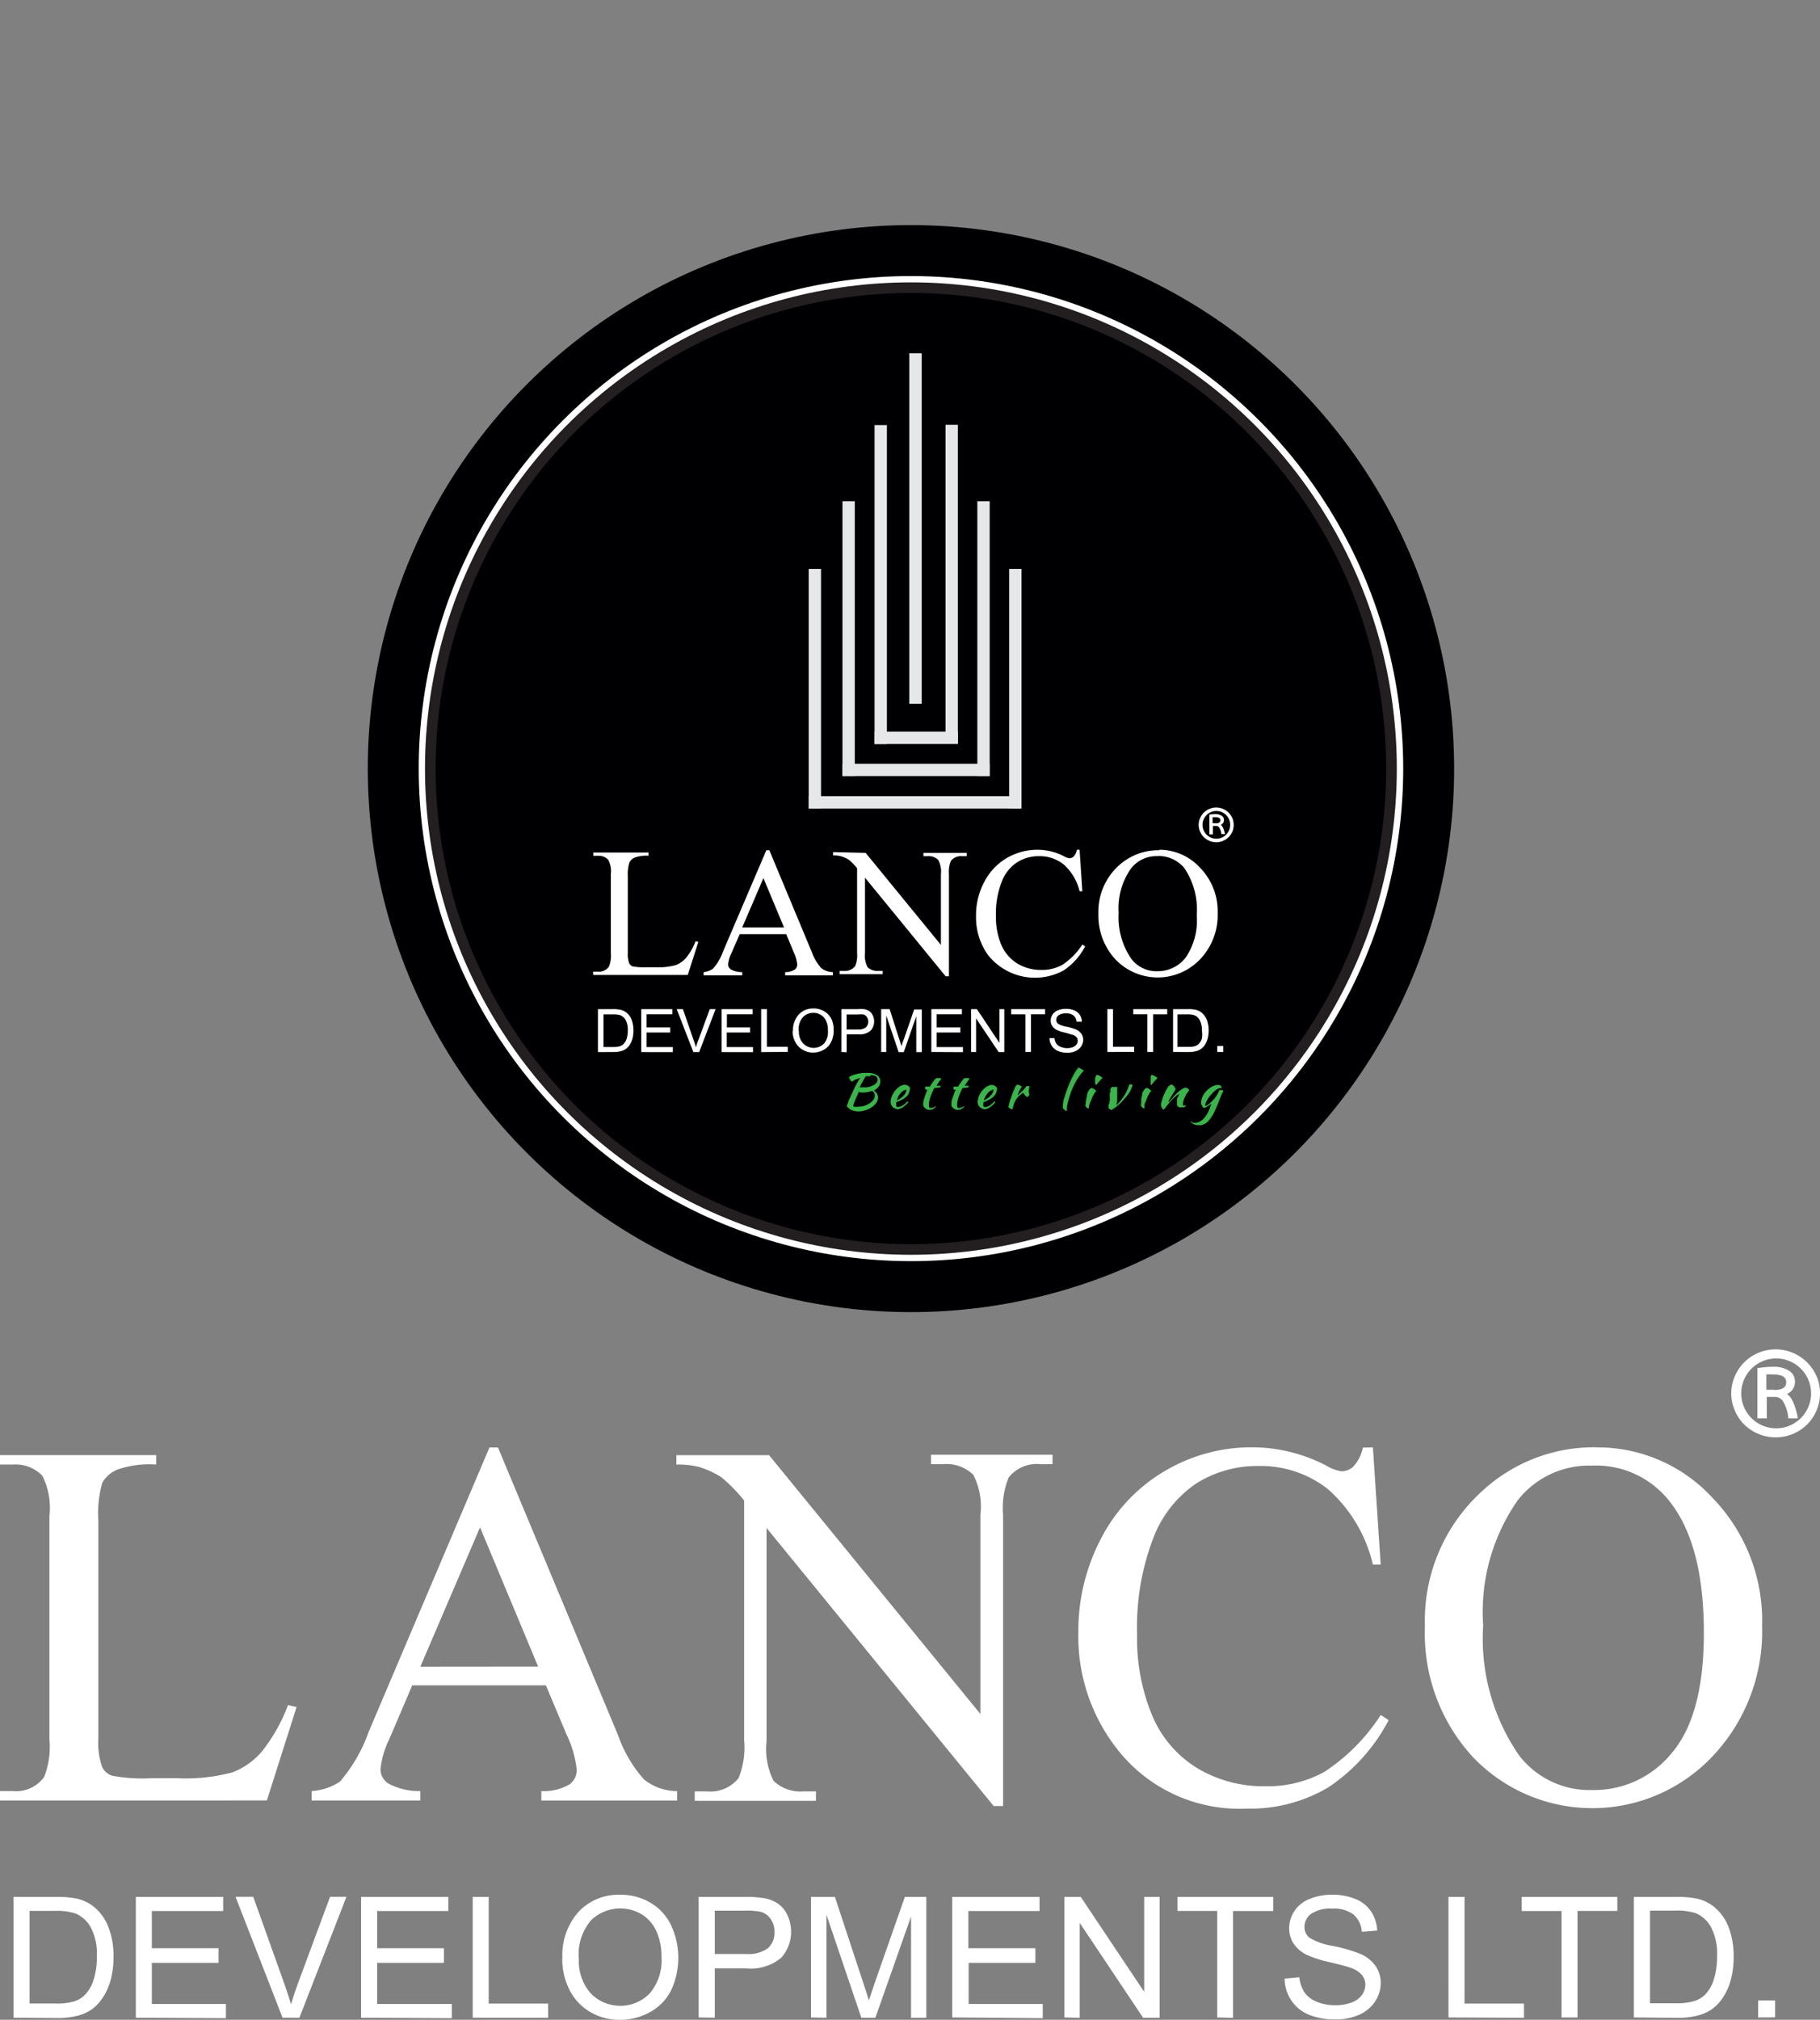 <svg xmlns="http://www.w3.org/2000/svg" width="85.759" height="95.115" viewBox="0 0 85.759 95.115">
  <rect x="0" y="0" width="85.759" height="95.115" fill="#808080" stroke="none"/>
  <g id="Group_22740" data-name="Group 22740" transform="translate(-78 770.697)">
    <g id="Group_22739" data-name="Group 22739" transform="translate(86.427 -769)">
      <circle id="Ellipse_623" data-name="Ellipse 623" cx="24.394" cy="24.394" r="24.394" transform="translate(0 34.498) rotate(-45)" fill="none" stroke="#fff" stroke-miterlimit="2.61" stroke-width="1"/>
      <circle id="Ellipse_624" data-name="Ellipse 624" cx="24.394" cy="24.394" r="24.394" transform="translate(0 34.498) rotate(-45)" fill="#fff" stroke="#000002" stroke-miterlimit="2.61" stroke-width="2.4"/>
      <circle id="Ellipse_625" data-name="Ellipse 625" cx="22.646" cy="22.646" r="22.646" transform="translate(11.849 11.85)" fill="#000002" stroke="#231f20" stroke-miterlimit="2.61" stroke-width="0.5"/>
      <path id="Path_9532" data-name="Path 9532" d="M61.137,69.126l.142.027-.5,1.561H56.32v-.155h.213a.59.59,0,0,0,.532-.235,1.375,1.375,0,0,0,.089-.625v-3.73a1.175,1.175,0,0,0-.12-.674.612.612,0,0,0-.492-.191h-.213v-.155h2.6V65.1a1.681,1.681,0,0,0-.643.084.506.506,0,0,0-.253.222,1.836,1.836,0,0,0-.08.643V69.69a1.206,1.206,0,0,0,.071.488.31.31,0,0,0,.155.133,2.95,2.95,0,0,0,.665.04h.439a3,3,0,0,0,.931-.1,1.237,1.237,0,0,0,.488-.346,2.816,2.816,0,0,0,.444-.781Zm4.307-.333H63.226l-.386.887a1.481,1.481,0,0,0-.16.541.293.293,0,0,0,.124.231,1.082,1.082,0,0,0,.541.129v.155H61.527v-.155a.967.967,0,0,0,.444-.164,2.541,2.541,0,0,0,.479-.829l2.031-4.746h.142l2,4.794a2.316,2.316,0,0,0,.444.754.918.918,0,0,0,.55.191v.155H65.368v-.155a.816.816,0,0,0,.444-.115.288.288,0,0,0,.124-.244,1.819,1.819,0,0,0-.169-.59l-.342-.821Zm-.129-.315-.971-2.324-1,2.324Zm2.311-3.548v.155a1.33,1.33,0,0,1,.373.04,1.477,1.477,0,0,1,.381.173,2.951,2.951,0,0,1,.377.39v3.992a1.291,1.291,0,0,1-.093.621.608.608,0,0,1-.528.222h-.2v.155h2.027v-.155H69.75a.639.639,0,0,1-.5-.177,1.149,1.149,0,0,1-.12-.665V66.133l3.8,4.644h.155V65.951a1.331,1.331,0,0,1,.093-.608.608.608,0,0,1,.528-.222h.217v-.155h-2.04v.155h.2a.63.63,0,0,1,.5.182,1.135,1.135,0,0,1,.124.665V69.3L69.16,64.966Zm11.616-.111.129,1.956h-.129a2.466,2.466,0,0,0-.75-1.264,1.81,1.81,0,0,0-1.171-.39,1.88,1.88,0,0,0-1.029.293,1.9,1.9,0,0,0-.727.931,4.112,4.112,0,0,0-.266,1.583,3.415,3.415,0,0,0,.248,1.357,1.938,1.938,0,0,0,.754.887,2.142,2.142,0,0,0,1.144.306,1.973,1.973,0,0,0,.985-.24,3.282,3.282,0,0,0,.94-.954l.133.084A3.052,3.052,0,0,1,78.492,70.5a2.825,2.825,0,0,1-3.562-.719,3.043,3.043,0,0,1-.568-1.854,3.309,3.309,0,0,1,.386-1.588A2.772,2.772,0,0,1,75.8,65.215a2.856,2.856,0,0,1,1.477-.395,2.692,2.692,0,0,1,1.229.306.683.683,0,0,0,.253.093.284.284,0,0,0,.2-.08.639.639,0,0,0,.155-.319Zm3.743,0a2.6,2.6,0,0,1,1.938.852,2.936,2.936,0,0,1,.825,2.129,3.016,3.016,0,0,1-.829,2.178,2.759,2.759,0,0,1-3.992,0,3.051,3.051,0,0,1-.8-2.169,2.927,2.927,0,0,1,.931-2.218A2.759,2.759,0,0,1,83,64.842Zm-.084.3a1.517,1.517,0,0,0-1.233.577,3.238,3.238,0,0,0-.585,2.093,3.455,3.455,0,0,0,.6,2.173,1.486,1.486,0,0,0,1.22.577,1.672,1.672,0,0,0,1.331-.634,3.1,3.1,0,0,0,.528-2,3.5,3.5,0,0,0-.581-2.218,1.566,1.566,0,0,0-1.264-.572Z" transform="translate(-36.798 -26.5)" fill="#fff" fill-rule="evenodd"/>
      <path id="Path_9533" data-name="Path 9533" d="M84.4,88.67H84.17a.471.471,0,0,0-.058.08l-.067.12c-.027.044-.053.1-.08.151l-.089.173h.337a1.188,1.188,0,0,0,.208-.053,1.13,1.13,0,0,0,.164-.084.319.319,0,0,0,.1-.1.222.222,0,0,0,.035-.12.191.191,0,0,0-.089-.164.541.541,0,0,0-.266-.053Zm-.47.785a.275.275,0,0,1-.084-.062l-.106.226c-.031.071-.062.142-.084.2l-.067.164c0,.049,0,.08-.027.1a.235.235,0,0,0,.084.027.443.443,0,0,0,.115,0,1.223,1.223,0,0,0,.315-.04,1.092,1.092,0,0,0,.262-.12.608.608,0,0,0,.182-.169.332.332,0,0,0,.067-.2.222.222,0,0,0-.137-.217,1.157,1.157,0,0,1-.444.075h-.093Zm.918-.541a.4.4,0,0,1-.08.248.586.586,0,0,1-.226.182.5.5,0,0,1,.146.142.351.351,0,0,1,.053.186.444.444,0,0,1-.075.244.927.927,0,0,1-.208.208,1.091,1.091,0,0,1-.3.146,1.006,1.006,0,0,1-.341.058.762.762,0,0,1-.328-.067.537.537,0,0,1-.222-.186l.067-.169a.645.645,0,0,1,.084-.213c.031-.075.067-.151.1-.222l.093-.2c.062-.129.115-.235.164-.319a1.543,1.543,0,0,1,.133-.2,1.509,1.509,0,0,0-.239.084,1.094,1.094,0,0,0-.16.093.182.182,0,0,1-.044-.04.283.283,0,0,1-.044-.058.485.485,0,0,1-.035-.067.173.173,0,0,1,0-.062.946.946,0,0,1,.164-.08,2.149,2.149,0,0,1,.217-.062l.244-.044h.235a.812.812,0,0,1,.444.106A.337.337,0,0,1,84.849,88.914Z" transform="translate(-51.795 -39.688)" fill="#39b54a" fill-rule="evenodd"/>
      <path id="Path_9534" data-name="Path 9534" d="M88.681,90a.488.488,0,0,0-.137.053.568.568,0,0,0-.129.106.735.735,0,0,0-.115.16,1.228,1.228,0,0,0-.08.191,1.02,1.02,0,0,0,.324-.222A.443.443,0,0,0,88.681,90Zm.164-.071a.634.634,0,0,1-.053.24.479.479,0,0,1-.124.173.807.807,0,0,1-.2.137,1.967,1.967,0,0,1-.271.12v.058a.292.292,0,0,0,0,.062.221.221,0,0,0,0,.058.173.173,0,0,0,.035.044.1.1,0,0,0,.058,0,.315.315,0,0,0,.124-.027.519.519,0,0,0,.12-.067.707.707,0,0,0,.106-.089l.089-.084a.168.168,0,0,1,.04.04,1.254,1.254,0,0,1-.235.226.687.687,0,0,1-.244.111.408.408,0,0,1-.262-.111.328.328,0,0,1-.093-.235.674.674,0,0,1,.027-.186.888.888,0,0,1,.08-.186A1,1,0,0,1,88.3,89.9a.626.626,0,0,1,.155-.093.443.443,0,0,1,.164-.031.31.31,0,0,1,.231.146Z" transform="translate(-54.394 -40.39)" fill="#39b54a" fill-rule="evenodd"/>
      <path id="Path_9535" data-name="Path 9535" d="M91.48,89.6a.173.173,0,0,1,0-.058.244.244,0,0,1,0-.075.61.61,0,0,0,.124,0h.106c0-.044.049-.089.075-.133a1.4,1.4,0,0,1,.084-.12.857.857,0,0,1,.075-.093L92,89.07h.2l.044.027c-.049.058-.089.111-.124.16s-.071.106-.111.169H92.2a.071.071,0,0,1,0,.031.084.084,0,0,1,0,.035.921.921,0,0,1-.288.04c-.04.075-.075.146-.106.217s-.058.142-.08.208-.04.129-.053.186a1.1,1.1,0,0,0-.018.226c0,.067.027.1.08.111a.483.483,0,0,0,.137-.035.319.319,0,0,0,.115-.062.088.088,0,0,1,0,.035.252.252,0,0,1-.049.044l-.075.053-.08.044h-.058a.382.382,0,0,1-.12,0A.519.519,0,0,1,91.5,90.5a.262.262,0,0,1-.08-.075.142.142,0,0,1-.031-.084.938.938,0,0,1,0-.137,1.724,1.724,0,0,1,.044-.177l.067-.2c.027-.071.053-.142.084-.213Z" transform="translate(-56.311 -39.995)" fill="#39b54a" fill-rule="evenodd"/>
      <path id="Path_9536" data-name="Path 9536" d="M94.49,89.6a.1.1,0,0,1,0-.058.231.231,0,0,1,0-.075.546.546,0,0,0,.12,0h.106c0-.044.049-.089.075-.133l.084-.12a.855.855,0,0,1,.075-.093L95,89.07h.208l.04.027c-.044.058-.089.111-.12.16l-.115.169h.191a.071.071,0,0,1,0,.031.084.084,0,0,1,0,.035.887.887,0,0,1-.288.04c-.04.075-.075.146-.106.217s-.058.142-.08.208-.04.129-.053.186a1.1,1.1,0,0,0-.018.226c0,.067.027.1.08.111a.444.444,0,0,0,.137-.035.386.386,0,0,0,.12-.062.071.071,0,0,1,0,.035.254.254,0,0,1-.049.044l-.075.053-.08.044h-.058a.382.382,0,0,1-.12,0,.646.646,0,0,1-.111-.058.443.443,0,0,1-.08-.075.142.142,0,0,1-.031-.084.936.936,0,0,1,0-.137.741.741,0,0,1,.044-.177c.018-.062.044-.133.071-.2a2.122,2.122,0,0,1,.084-.213Z" transform="translate(-57.986 -39.995)" fill="#39b54a" fill-rule="evenodd"/>
      <path id="Path_9537" data-name="Path 9537" d="M97.925,90a.488.488,0,0,0-.137.053.567.567,0,0,0-.129.106.953.953,0,0,0-.191.35,1,1,0,0,0,.319-.222A.444.444,0,0,0,97.925,90Zm.169-.071a.886.886,0,0,1-.053.24.537.537,0,0,1-.124.173.834.834,0,0,1-.2.137,1.964,1.964,0,0,1-.271.12v.058a.3.3,0,0,0,0,.062.221.221,0,0,0,0,.058.1.1,0,0,0,.031.044.111.111,0,0,0,.058,0,.333.333,0,0,0,.129-.027.807.807,0,0,0,.12-.067l.1-.089a.833.833,0,0,0,.089-.084l.044.04a1.423,1.423,0,0,1-.24.226.657.657,0,0,1-.244.111.408.408,0,0,1-.262-.111.328.328,0,0,1-.093-.235.546.546,0,0,1,.031-.186.859.859,0,0,1,.075-.186,1,1,0,0,1,.257-.306.652.652,0,0,1,.16-.093.408.408,0,0,1,.16-.031.328.328,0,0,1,.231.146Z" transform="translate(-59.536 -40.39)" fill="#39b54a" fill-rule="evenodd"/>
      <path id="Path_9538" data-name="Path 9538" d="M100.44,90.808a1.666,1.666,0,0,1,.044-.173.826.826,0,0,1,.071-.226c.027-.08.053-.164.084-.244l.089-.217a.818.818,0,0,1,.058-.111.445.445,0,0,1,.053-.067h.071l.071.031.058.031.04.031a.922.922,0,0,0-.111.169,1.538,1.538,0,0,0-.1.235,2.781,2.781,0,0,0,.231-.208,1.538,1.538,0,0,0,.186-.222h.049a.16.16,0,0,1,.067,0,.129.129,0,0,1,.044.027.559.559,0,0,0-.044.217.3.3,0,0,0,.031.146.115.115,0,0,1-.031.053l-.067.071a.31.31,0,0,1-.115-.084.444.444,0,0,1-.075-.12,2.044,2.044,0,0,0-.2.142.888.888,0,0,0-.133.16.834.834,0,0,0-.1.2,2.074,2.074,0,0,0-.075.271h-.053l-.062-.027-.053-.04A.124.124,0,0,1,100.44,90.808Z" transform="translate(-61.35 -40.384)" fill="#39b54a" fill-rule="evenodd"/>
      <path id="Path_9539" data-name="Path 9539" d="M106.223,89.692a1.229,1.229,0,0,1,.049-.279c.035-.12.084-.262.146-.444a6.149,6.149,0,0,1,.279-.634,1.96,1.96,0,0,1,.257-.395.182.182,0,0,1,.053.027l.084.04.071.044a.217.217,0,0,1,.044.035,2.727,2.727,0,0,0-.333.444,3.913,3.913,0,0,0-.262.546,4.467,4.467,0,0,0-.151.483,1.494,1.494,0,0,0-.053.355v.067h-.058a.1.1,0,0,1-.031-.027l-.027-.031a.142.142,0,0,0-.04-.035.115.115,0,0,1-.035-.071A.572.572,0,0,1,106.223,89.692Z" transform="translate(-64.564 -39.366)" fill="#39b54a" fill-rule="evenodd"/>
      <path id="Path_9540" data-name="Path 9540" d="M109.071,89.148a.222.222,0,0,1,0-.04.071.071,0,0,1,0-.035.128.128,0,0,1,0-.04V88.9a.311.311,0,0,1,.027-.084l.027-.08h.071a.364.364,0,0,1,.084.04.346.346,0,0,1,.08.049.226.226,0,0,1,.058.053l-.071.071a.573.573,0,0,0-.084.093l-.075.089-.044.062a.1.1,0,0,1-.049,0,.062.062,0,0,1,0-.04Zm-.444.98a.2.2,0,0,1,0-.049V90a1.03,1.03,0,0,1,.027-.12.878.878,0,0,1,.04-.177.285.285,0,0,1,0-.071.4.4,0,0,1,.044-.1.567.567,0,0,1,.067-.111.3.3,0,0,1,.093-.075.474.474,0,0,1,.111.044.377.377,0,0,1,.115.106.757.757,0,0,0-.093.115.669.669,0,0,0-.067.124,1.129,1.129,0,0,0-.058.129.417.417,0,0,1-.058.142.933.933,0,0,0-.044.133.444.444,0,0,0-.027.115v.058h-.04a.2.2,0,0,1-.058-.035.164.164,0,0,1-.053-.058.151.151,0,0,1-.018-.084Z" transform="translate(-65.896 -39.811)" fill="#39b54a" fill-rule="evenodd"/>
      <path id="Path_9541" data-name="Path 9541" d="M111.16,90.026a.405.405,0,0,1,0-.075.133.133,0,0,1,.027-.062.12.12,0,0,1,.053-.04.178.178,0,0,1,.089,0h.075a.168.168,0,0,1,.075,0,.551.551,0,0,0,0,.071v.146a1.006,1.006,0,0,0,0,.124v.275a.993.993,0,0,1-.049.244h0l.08-.075.1-.106.1-.129.093-.133c.04-.062.08-.142.129-.235a2.289,2.289,0,0,0,.115-.306h.151a.608.608,0,0,1-.053.2.935.935,0,0,1-.106.2,1.678,1.678,0,0,1-.133.177c-.044.058-.089.1-.124.146a2.778,2.778,0,0,1-.3.293,2.046,2.046,0,0,1-.279.191.217.217,0,0,1-.1-.062.093.093,0,0,1-.035-.075.173.173,0,0,1,0-.062.134.134,0,0,1,.031-.093c.031-.04,0-.08.027-.137a1.333,1.333,0,0,0,0-.213v-.151A.131.131,0,0,0,111.16,90.026Z" transform="translate(-67.262 -40.357)" fill="#39b54a" fill-rule="evenodd"/>
      <path id="Path_9542" data-name="Path 9542" d="M114.971,89.148a.151.151,0,0,1,0-.04.067.067,0,0,1,0-.035.067.067,0,0,1,0-.04.253.253,0,0,1,0-.053.606.606,0,0,1,0-.075.593.593,0,0,1,0-.084.333.333,0,0,1,.031-.08h.071l.084.04a.346.346,0,0,1,.08.049.2.2,0,0,1,.053.053l-.067.071a.572.572,0,0,0-.084.093,1.158,1.158,0,0,0-.075.089.443.443,0,0,0-.044.062.1.1,0,0,1-.049,0,.049.049,0,0,1,0-.04Zm-.444.98a.2.2,0,0,1,0-.049.359.359,0,0,1,0-.084v-.12a1.347,1.347,0,0,1,.04-.177q0-.035,0-.071a.285.285,0,0,1,.044-.1.567.567,0,0,1,.067-.111.319.319,0,0,1,.1-.075.443.443,0,0,1,.106.044.333.333,0,0,1,.115.106.535.535,0,0,0-.089.115,1.122,1.122,0,0,0-.071.124l-.053.129a.417.417,0,0,1-.058.142.983.983,0,0,0-.049.133.4.4,0,0,0,0,.115.2.2,0,0,1,0,.058h-.035a.222.222,0,0,1-.062-.035.341.341,0,0,1-.053-.058.186.186,0,0,1-.018-.084Z" transform="translate(-69.179 -39.811)" fill="#39b54a" fill-rule="evenodd"/>
      <path id="Path_9543" data-name="Path 9543" d="M117.145,89.74a.271.271,0,0,1,.115.08.5.5,0,0,1,.084.138,1.083,1.083,0,0,1-.084.146c-.035.058-.075.115-.111.177l-.1.169a.444.444,0,0,0-.049.133l.084-.089.093-.1.075-.093.058-.062.111-.106a1.544,1.544,0,0,1,.129-.111,1.3,1.3,0,0,1,.142-.093.3.3,0,0,1,.124-.035.142.142,0,0,1,.106.04.4.4,0,0,1,.067.084h0a.2.2,0,0,0-.053.044c0,.027-.044.067-.075.111l-.08.155a1.332,1.332,0,0,0-.067.169.542.542,0,0,0-.027.155.142.142,0,0,0,0,.075.076.076,0,0,0,.044,0h.1a.057.057,0,0,1,0,.027l-.044.031-.058.031h-.106a.3.3,0,0,1-.115,0,.16.16,0,0,1-.067-.053.151.151,0,0,1-.035-.075.3.3,0,0,1,0-.093.312.312,0,0,1,0-.062.328.328,0,0,1,0-.08.143.143,0,0,1,.04-.111l.067-.155-.062.031a.715.715,0,0,0-.133.1,2.826,2.826,0,0,0-.2.2,2.444,2.444,0,0,0-.186.222l-.093.115a.191.191,0,0,1-.071.067.164.164,0,0,1-.071-.075.407.407,0,0,1-.04-.1.57.57,0,0,1,0-.106,1.229,1.229,0,0,1,.04-.146,1.463,1.463,0,0,1,.053-.169c.022-.058.049-.12.075-.177a2.6,2.6,0,0,1,.169-.31A.555.555,0,0,1,117.145,89.74Z" transform="translate(-70.373 -40.368)" fill="#39b54a" fill-rule="evenodd"/>
      <path id="Path_9544" data-name="Path 9544" d="M119.8,91.531l.022-.027.049.04.04.022H120a.443.443,0,0,0,.235-.062.736.736,0,0,0,.217-.177,1.463,1.463,0,0,0,.182-.288,2.366,2.366,0,0,0,.142-.381l-.071.058-.089.062a.585.585,0,0,1-.089.053.279.279,0,0,1-.075.035.159.159,0,0,1-.075-.031.3.3,0,0,1-.04-.071.249.249,0,0,1-.04-.084.377.377,0,0,1,0-.1.551.551,0,0,1,.035-.182,1.408,1.408,0,0,1,.093-.182,1.207,1.207,0,0,1,.137-.169.994.994,0,0,1,.169-.137.759.759,0,0,1,.177-.093.505.505,0,0,1,.177-.035.2.2,0,0,1,.124.031.191.191,0,0,1,.062.115.107.107,0,0,0-.067,0,.284.284,0,0,0-.133.04,1.122,1.122,0,0,0-.155.111,1.774,1.774,0,0,0-.155.16,1.3,1.3,0,0,0-.138.182,1.473,1.473,0,0,0-.1.182.444.444,0,0,0-.035.155h0a.093.093,0,0,0,.058,0,.407.407,0,0,0,.084-.058.55.55,0,0,0,.1-.08l.1-.093a1.5,1.5,0,0,0,.191-.244,1.66,1.66,0,0,0,.137-.262h.115a.177.177,0,0,1,.071.035q-.084.173-.133.293c-.035.08-.062.151-.084.213s-.084.208-.124.3a2.6,2.6,0,0,1-.115.248,1.693,1.693,0,0,1-.129.213,1.539,1.539,0,0,1-.155.191.532.532,0,0,1-.093.075.593.593,0,0,1-.106.053l-.106.035a.347.347,0,0,1-.093,0h-.12l-.111-.035a.442.442,0,0,1-.093-.049A.235.235,0,0,1,119.8,91.531Z" transform="translate(-72.123 -40.389)" fill="#39b54a" fill-rule="evenodd"/>
      <rect id="Rectangle_6035" data-name="Rectangle 6035" width="0.581" height="11.288" transform="translate(29.679 25.094)" fill="#e6e7e8"/>
      <rect id="Rectangle_6036" data-name="Rectangle 6036" width="0.581" height="11.288" transform="translate(39.126 25.094)" fill="#e6e7e8"/>
      <rect id="Rectangle_6037" data-name="Rectangle 6037" width="10.001" height="0.581" transform="translate(29.679 35.796)" fill="#e6e7e8"/>
      <rect id="Rectangle_6038" data-name="Rectangle 6038" width="0.581" height="12.937" transform="translate(31.271 21.909)" fill="#e6e7e8"/>
      <rect id="Rectangle_6039" data-name="Rectangle 6039" width="0.581" height="12.937" transform="translate(37.626 21.909)" fill="#e6e7e8"/>
      <rect id="Rectangle_6040" data-name="Rectangle 6040" width="6.932" height="0.581" transform="translate(31.271 34.27)" fill="#e6e7e8"/>
      <rect id="Rectangle_6041" data-name="Rectangle 6041" width="0.581" height="15.018" transform="translate(32.783 18.321)" fill="#e6e7e8"/>
      <rect id="Rectangle_6042" data-name="Rectangle 6042" width="0.581" height="15.018" transform="translate(36.127 18.308)" fill="#e6e7e8"/>
      <rect id="Rectangle_6043" data-name="Rectangle 6043" width="3.925" height="0.581" transform="translate(32.783 32.758)" fill="#e6e7e8"/>
      <rect id="Rectangle_6044" data-name="Rectangle 6044" width="0.581" height="16.503" transform="translate(34.42 14.942)" fill="#e6e7e8"/>
      <path id="Path_9545" data-name="Path 9545" d="M56.83,83.723V81.7h.7a1.513,1.513,0,0,1,.359.031.741.741,0,0,1,.3.142.816.816,0,0,1,.235.346,1.366,1.366,0,0,1,.08.483,1.446,1.446,0,0,1-.053.408.994.994,0,0,1-.137.293.785.785,0,0,1-.182.182.763.763,0,0,1-.244.1,1.387,1.387,0,0,1-.324.035Zm.266-.239h.444a1.007,1.007,0,0,0,.315-.035.444.444,0,0,0,.182-.106.634.634,0,0,0,.146-.253,1.277,1.277,0,0,0,.053-.386.994.994,0,0,0-.1-.492.554.554,0,0,0-.253-.226,1.113,1.113,0,0,0-.346-.04h-.444v1.543Zm1.774.239V81.7h1.464v.24H59.123v.621h1.113V82.8H59.123v.687H60.36v.239Zm2.457,0L60.542,81.7h.293l.506,1.468a3.28,3.28,0,0,1,.106.333,3.243,3.243,0,0,1,.111-.333L62.1,81.7h.275L61.6,83.723Zm1.331,0V81.7h1.459v.24H62.906v.621H64V82.8h-1.1v.687h1.237v.239Zm1.863,0V81.7h.271v1.774h.985v.24Zm1.5-.985a1.1,1.1,0,0,1,.271-.785.918.918,0,0,1,.7-.284.954.954,0,0,1,.5.133.887.887,0,0,1,.346.373,1.242,1.242,0,0,1,.1.528,1.18,1.18,0,0,1-.124.55.816.816,0,0,1-.35.364.994.994,0,0,1-.492.129.949.949,0,0,1-.51-.142.887.887,0,0,1-.342-.373A1.171,1.171,0,0,1,66,82.725Zm.279,0a.8.8,0,0,0,.2.577.687.687,0,0,0,.989,0,.86.86,0,0,0,.177-.612.993.993,0,0,0-.084-.444.612.612,0,0,0-.244-.284.63.63,0,0,0-.359-.1.67.67,0,0,0-.488.2.86.86,0,0,0-.2.648Zm2,.98V81.7h.763a2.467,2.467,0,0,1,.306,0,.617.617,0,0,1,.253.1.47.47,0,0,1,.16.2.652.652,0,0,1-.1.71.785.785,0,0,1-.594.177h-.537v.843Zm.266-1.06h.523a.563.563,0,0,0,.368-.1.355.355,0,0,0,.111-.275.337.337,0,0,0-.067-.213.275.275,0,0,0-.169-.12,1.057,1.057,0,0,0-.248,0h-.537v.723Zm1.61,1.06V81.7h.4l.461,1.446.1.3a1.553,1.553,0,0,1,.106-.324l.488-1.406h.359v2.009H71.83v-1.69l-.59,1.69H71L70.415,82v1.721Zm2.364,0V81.7h1.441v.24H72.788v.621h1.118V82.8H72.788v.687H74.03v.239Zm1.872,0V81.7h.275l1.06,1.588V81.7h.231v2.022h-.266l-1.064-1.588v1.588Zm2.559,0V81.944H76.3V81.7h1.6v.24h-.665v1.774Zm1.122-.652h.248a.585.585,0,0,0,.084.253.47.47,0,0,0,.2.155.776.776,0,0,0,.31.062.736.736,0,0,0,.271-.044.4.4,0,0,0,.173-.129.279.279,0,0,0,.058-.173.271.271,0,0,0-.053-.164.444.444,0,0,0-.182-.12c-.058,0-.177-.053-.364-.1a1.932,1.932,0,0,1-.39-.124.6.6,0,0,1-.213-.191.443.443,0,0,1-.071-.253.51.51,0,0,1,.089-.284.532.532,0,0,1,.253-.2.989.989,0,0,1,.368-.067,1.015,1.015,0,0,1,.4.071.594.594,0,0,1,.262.213.648.648,0,0,1,.1.319h-.257A.408.408,0,0,0,79.241,82a.532.532,0,0,0-.35-.1.577.577,0,0,0-.355.089.262.262,0,0,0-.111.213.231.231,0,0,0,.08.182,1.064,1.064,0,0,0,.4.142,2.661,2.661,0,0,1,.444.129.634.634,0,0,1,.262.208.475.475,0,0,1,.084.284.55.55,0,0,1-.093.306.63.63,0,0,1-.266.222.909.909,0,0,1-.386.08,1.175,1.175,0,0,1-.444-.084.639.639,0,0,1-.288-.239.674.674,0,0,1-.111-.364Zm2.741.652V81.7H81.1v1.774H82.1v.24Zm1.885,0h.271V81.944h.665V81.7h-1.6v.24h.665Zm1.211,0V81.7h.7a1.532,1.532,0,0,1,.364.031.7.7,0,0,1,.293.142.887.887,0,0,1,.24.346,1.366,1.366,0,0,1,.08.483,1.445,1.445,0,0,1-.053.408.993.993,0,0,1-.137.293.723.723,0,0,1-.186.182.7.7,0,0,1-.24.1,1.419,1.419,0,0,1-.324.035Zm.271-.24h.444a1.006,1.006,0,0,0,.315-.035.443.443,0,0,0,.182-.106.634.634,0,0,0,.146-.253,1.277,1.277,0,0,0,0-.381.945.945,0,0,0-.106-.492.515.515,0,0,0-.253-.226,1.073,1.073,0,0,0-.346-.04h-.444v1.543Zm1.81.24v-.284h.284v.284Z" transform="translate(-37.082 -35.876)" fill="#fff" fill-rule="evenodd"/>
      <path id="Path_9546" data-name="Path 9546" d="M121.475,61.8a.652.652,0,1,1,.467-.188.652.652,0,0,1-.467.188Zm.763-.967a.887.887,0,0,0-.177-.262.794.794,0,0,0-.262-.173.812.812,0,0,0-.324-.067.852.852,0,0,0-.581.239.8.8,0,0,0-.177.262.759.759,0,0,0-.067.315.794.794,0,0,0,.067.319.8.8,0,0,0,.177.262.852.852,0,0,0,.581.24.812.812,0,0,0,.324-.067.794.794,0,0,0,.262-.173.8.8,0,0,0,.239-.581.83.83,0,0,0-.062-.315Z" transform="translate(-72.596 -24.002)" fill="#fff" fill-rule="evenodd"/>
      <path id="Path_9547" data-name="Path 9547" d="M122.082,61.46h-.146v-.284h.124c.164,0,.244.044.244.142s-.071.146-.222.146Zm.342.208a.443.443,0,0,0-.1-.133.24.24,0,0,0,.146-.231.231.231,0,0,0-.115-.2.519.519,0,0,0-.293-.075,1.641,1.641,0,0,0-.279.027h0v.931h.169v-.4h.151a.177.177,0,0,1,.155.093.687.687,0,0,1,.093.293h.169a1.6,1.6,0,0,0-.093-.3Z" transform="translate(-73.225 -24.391)" fill="#fff" fill-rule="evenodd"/>
    </g>
    <g id="Group_22738" data-name="Group 22738" transform="translate(78 -707.151)">
      <path id="Path_9548" data-name="Path 9548" d="M13.585,140.408l.39.089-1.4,4.4H0v-.443H.608a1.623,1.623,0,0,0,1.472-.665,3.853,3.853,0,0,0,.248-1.774V131.506a3.35,3.35,0,0,0-.333-1.9,1.747,1.747,0,0,0-1.388-.528H0v-.444H7.358v.444a4.577,4.577,0,0,0-1.818.235,1.464,1.464,0,0,0-.714.608,5.22,5.22,0,0,0-.191,1.81v10.254a3.384,3.384,0,0,0,.191,1.366.843.843,0,0,0,.444.377,7.752,7.752,0,0,0,1.872.12H8.325a8.5,8.5,0,0,0,2.626-.275,3.424,3.424,0,0,0,1.384-.976,8.071,8.071,0,0,0,1.246-2.218Zm12.139-.931h-6.3l-1.087,2.546a4.09,4.09,0,0,0-.408,1.415.812.812,0,0,0,.355.652,3.038,3.038,0,0,0,1.521.364v.444H14.685v-.444a2.692,2.692,0,0,0,1.331-.444,7.327,7.327,0,0,0,1.353-2.337l5.695-13.4h.4l5.65,13.527a6.209,6.209,0,0,0,1.242,2.116,2.515,2.515,0,0,0,1.552.541v.444h-6.4v-.444a2.44,2.44,0,0,0,1.331-.319.838.838,0,0,0,.337-.674,4.954,4.954,0,0,0-.479-1.668Zm-.368-.887-2.737-6.555-2.812,6.56Zm6.515-9.953v.444a3.841,3.841,0,0,1,1.051.106,4.165,4.165,0,0,1,1.073.492,7.764,7.764,0,0,1,1.069,1.091v11.305a3.786,3.786,0,0,1-.266,1.774,1.7,1.7,0,0,1-1.49.621h-.572v.443h5.713v-.443h-.581a1.827,1.827,0,0,1-1.419-.5,3.35,3.35,0,0,1-.328-1.876V132.065l10.7,13.093h.444v-13.7a3.8,3.8,0,0,1,.266-1.774,1.685,1.685,0,0,1,1.486-.625h.577v-.444H43.869v.444h.572a1.818,1.818,0,0,1,1.419.5,3.25,3.25,0,0,1,.337,1.876v9.389L36.24,128.637Zm32.82-.368.368,5.517h-.368a6.809,6.809,0,0,0-2.116-3.548,5.118,5.118,0,0,0-3.291-1.091,5.371,5.371,0,0,0-2.914.821,5.437,5.437,0,0,0-2.045,2.621,11.713,11.713,0,0,0-.745,4.471,9.5,9.5,0,0,0,.705,3.823,5.322,5.322,0,0,0,2.116,2.484,6.059,6.059,0,0,0,3.224.86,5.535,5.535,0,0,0,2.776-.674,9.1,9.1,0,0,0,2.661-2.683l.373.244a8.564,8.564,0,0,1-2.847,3.167,7.225,7.225,0,0,1-3.859,1,7.3,7.3,0,0,1-6.236-3,8.573,8.573,0,0,1-1.681-5.265,9.363,9.363,0,0,1,1.078-4.471,7.837,7.837,0,0,1,2.989-3.158,8.019,8.019,0,0,1,4.16-1.122,7.593,7.593,0,0,1,3.459.865,1.933,1.933,0,0,0,.714.266.8.8,0,0,0,.563-.231,1.827,1.827,0,0,0,.443-.887Zm10.551,0a7.363,7.363,0,0,1,5.473,2.4,8.3,8.3,0,0,1,2.315,6,8.542,8.542,0,0,1-2.333,6.147,7.788,7.788,0,0,1-11.274.058,8.579,8.579,0,0,1-2.28-6.174,8.232,8.232,0,0,1,2.63-6.311,7.766,7.766,0,0,1,5.469-2.124Zm-.231.86a4.276,4.276,0,0,0-3.486,1.619,9.173,9.173,0,0,0-1.637,5.9,9.673,9.673,0,0,0,1.694,6.129,4.187,4.187,0,0,0,3.442,1.628A4.706,4.706,0,0,0,78.8,142.63q1.49-1.774,1.486-5.637,0-4.178-1.637-6.209a4.4,4.4,0,0,0-3.659-1.654Z" transform="translate(0 -123.657)" fill="#fff" fill-rule="evenodd"/>
      <path id="Path_9549" data-name="Path 9549" d="M1.44,181.56v-5.69H3.4a4.879,4.879,0,0,1,1.016.08,1.96,1.96,0,0,1,.834.408,2.275,2.275,0,0,1,.674.971,3.788,3.788,0,0,1,.226,1.357A4.1,4.1,0,0,1,6,179.835a2.723,2.723,0,0,1-.39.829,2.054,2.054,0,0,1-.519.528,2.058,2.058,0,0,1-.679.284,3.81,3.81,0,0,1-.918.1Zm.754-.67H3.409a2.912,2.912,0,0,0,.887-.1,1.242,1.242,0,0,0,.5-.3,1.774,1.774,0,0,0,.417-.723,3.468,3.468,0,0,0,.151-1.1,2.661,2.661,0,0,0-.293-1.375,1.468,1.468,0,0,0-.719-.643,2.852,2.852,0,0,0-.976-.12H2.194Zm5.007.67v-5.69h4.116v.665H7.955v1.752H11.1v.687H7.955v1.938h3.491v.67Zm6.914,0L11.9,175.865h.834L14.213,180c.115.333.217.643.3.931q.133-.444.306-.931l1.535-4.134h.772l-2.218,5.695Zm3.7,0v-5.69h4.111v.665H18.573v1.752h3.145v.687H18.573v1.938H22.09v.67Zm5.26,0v-5.69h.754v5.025h2.8v.67Zm4.227-2.772a3.074,3.074,0,0,1,.763-2.218,2.577,2.577,0,0,1,1.965-.8,2.71,2.71,0,0,1,1.424.377,2.439,2.439,0,0,1,.967,1.056,3.628,3.628,0,0,1,0,3.074,2.391,2.391,0,0,1-1.02,1.033,2.865,2.865,0,0,1-1.384.35,2.706,2.706,0,0,1-1.437-.39,2.5,2.5,0,0,1-.962-1.06,3.2,3.2,0,0,1-.324-1.419Zm.776,0a2.284,2.284,0,0,0,.554,1.619,1.938,1.938,0,0,0,2.79,0,2.4,2.4,0,0,0,.55-1.694,2.941,2.941,0,0,0-.235-1.215,1.819,1.819,0,0,0-.687-.8,1.978,1.978,0,0,0-2.391.266,2.438,2.438,0,0,0-.581,1.832Zm5.642,2.759V175.87h2.151a5.327,5.327,0,0,1,.887.053,1.673,1.673,0,0,1,.705.266,1.362,1.362,0,0,1,.444.546,1.845,1.845,0,0,1-.293,2,2.243,2.243,0,0,1-1.672.5H34.482v2.324Zm.758-2.989h1.472a1.557,1.557,0,0,0,1.038-.275.971.971,0,0,0,.306-.767,1,1,0,0,0-.182-.608.825.825,0,0,0-.475-.337,3.105,3.105,0,0,0-.705-.053H34.482v2.04Zm4.537,2.989V175.87h1.127l1.331,4.032c.124.377.217.656.271.843.067-.208.169-.51.306-.914l1.388-3.961h1.011v5.695H43.73v-4.772l-1.681,4.768h-.661l-1.645-4.852v4.852Zm6.653,0V175.87h4.116v.665H46.431v1.752h3.158v.687H46.444v1.938h3.491v.67Zm5.287,0V175.87h.772l2.989,4.471V175.87h.727v5.695h-.776l-2.989-4.471v4.471Zm7.2,0v-5.016H56.286v-.661H60.8v.665H58.9v5.03Zm3.167-1.827.705-.066a1.632,1.632,0,0,0,.235.705,1.286,1.286,0,0,0,.577.444,2.191,2.191,0,0,0,.887.169,2.088,2.088,0,0,0,.758-.129,1.029,1.029,0,0,0,.492-.355.825.825,0,0,0,.16-.488.719.719,0,0,0-.155-.444,1.149,1.149,0,0,0-.51-.337c-.155-.058-.492-.151-1.016-.275a5.377,5.377,0,0,1-1.1-.355,1.606,1.606,0,0,1-.608-.532,1.33,1.33,0,0,1-.2-.71,1.464,1.464,0,0,1,.244-.807,1.508,1.508,0,0,1,.718-.572,2.709,2.709,0,0,1,1.042-.2,2.838,2.838,0,0,1,1.118.2,1.606,1.606,0,0,1,.745.6,1.725,1.725,0,0,1,.279.887l-.723.058a1.166,1.166,0,0,0-.395-.816,1.526,1.526,0,0,0-.993-.275,1.615,1.615,0,0,0-1,.248.758.758,0,0,0-.315.608.656.656,0,0,0,.222.506,3.1,3.1,0,0,0,1.14.4,7.5,7.5,0,0,1,1.26.364,1.677,1.677,0,0,1,.732.581,1.388,1.388,0,0,1,.239.807,1.561,1.561,0,0,1-.262.856,1.734,1.734,0,0,1-.745.625,2.661,2.661,0,0,1-1.1.222,3.233,3.233,0,0,1-1.291-.226,1.818,1.818,0,0,1-.821-.679,1.894,1.894,0,0,1-.31-1.02Zm7.731,1.827V175.87h.758v5.025h2.8v.67Zm5.322,0h.758v-5.016h1.876v-.661H72.505v.665h1.876v5.03Zm3.415,0V175.87h1.951a4.879,4.879,0,0,1,1.016.08,1.96,1.96,0,0,1,.834.408,2.275,2.275,0,0,1,.674.971,3.787,3.787,0,0,1,.226,1.357,4.1,4.1,0,0,1-.151,1.149,2.723,2.723,0,0,1-.39.829,2.054,2.054,0,0,1-.519.519,2.1,2.1,0,0,1-.679.284,3.81,3.81,0,0,1-.918.1Zm.754-.67h1.2a2.913,2.913,0,0,0,.887-.1,1.273,1.273,0,0,0,.51-.3,1.774,1.774,0,0,0,.417-.723,3.468,3.468,0,0,0,.151-1.1,2.661,2.661,0,0,0-.293-1.375,1.468,1.468,0,0,0-.714-.643,2.87,2.87,0,0,0-.976-.12H78.55v4.36Zm5.1.67v-.8h.8v.794Z" transform="translate(-0.801 -150.089)" fill="#fff" fill-rule="evenodd"/>
      <path id="Path_9550" data-name="Path 9550" d="M186.019,121.588a1.645,1.645,0,1,1,1.672-1.645A1.645,1.645,0,0,1,186.019,121.588Zm1.929-2.453a2.1,2.1,0,0,0-3.406-.656,2.058,2.058,0,0,0-.444.656,2.026,2.026,0,0,0-.169.807,2,2,0,0,0,.169.807,2.027,2.027,0,0,0,.444.661,2.12,2.12,0,0,0,2.289.444,2.067,2.067,0,0,0,1.282-1.912,2.1,2.1,0,0,0-.16-.807Z" transform="translate(-102.353 -117.873)" fill="#fff" fill-rule="evenodd"/>
      <path id="Path_9551" data-name="Path 9551" d="M187.5,120.79h-.368v-.719a3.018,3.018,0,0,1,.31,0c.421,0,.625.12.625.364s-.186.368-.568.368Zm.865.528a.808.808,0,0,0-.262-.328.621.621,0,0,0,.377-.585.585.585,0,0,0-.288-.514,1.33,1.33,0,0,0-.75-.182,4.209,4.209,0,0,0-.7.062h-.035v2.368h.444v-1.011h.386a.444.444,0,0,1,.395.235,1.819,1.819,0,0,1,.231.741v.035h.444v-.049A3.17,3.17,0,0,0,188.369,121.317Z" transform="translate(-103.9 -118.892)" fill="#fff" fill-rule="evenodd"/>
    </g>
  </g>
</svg>
